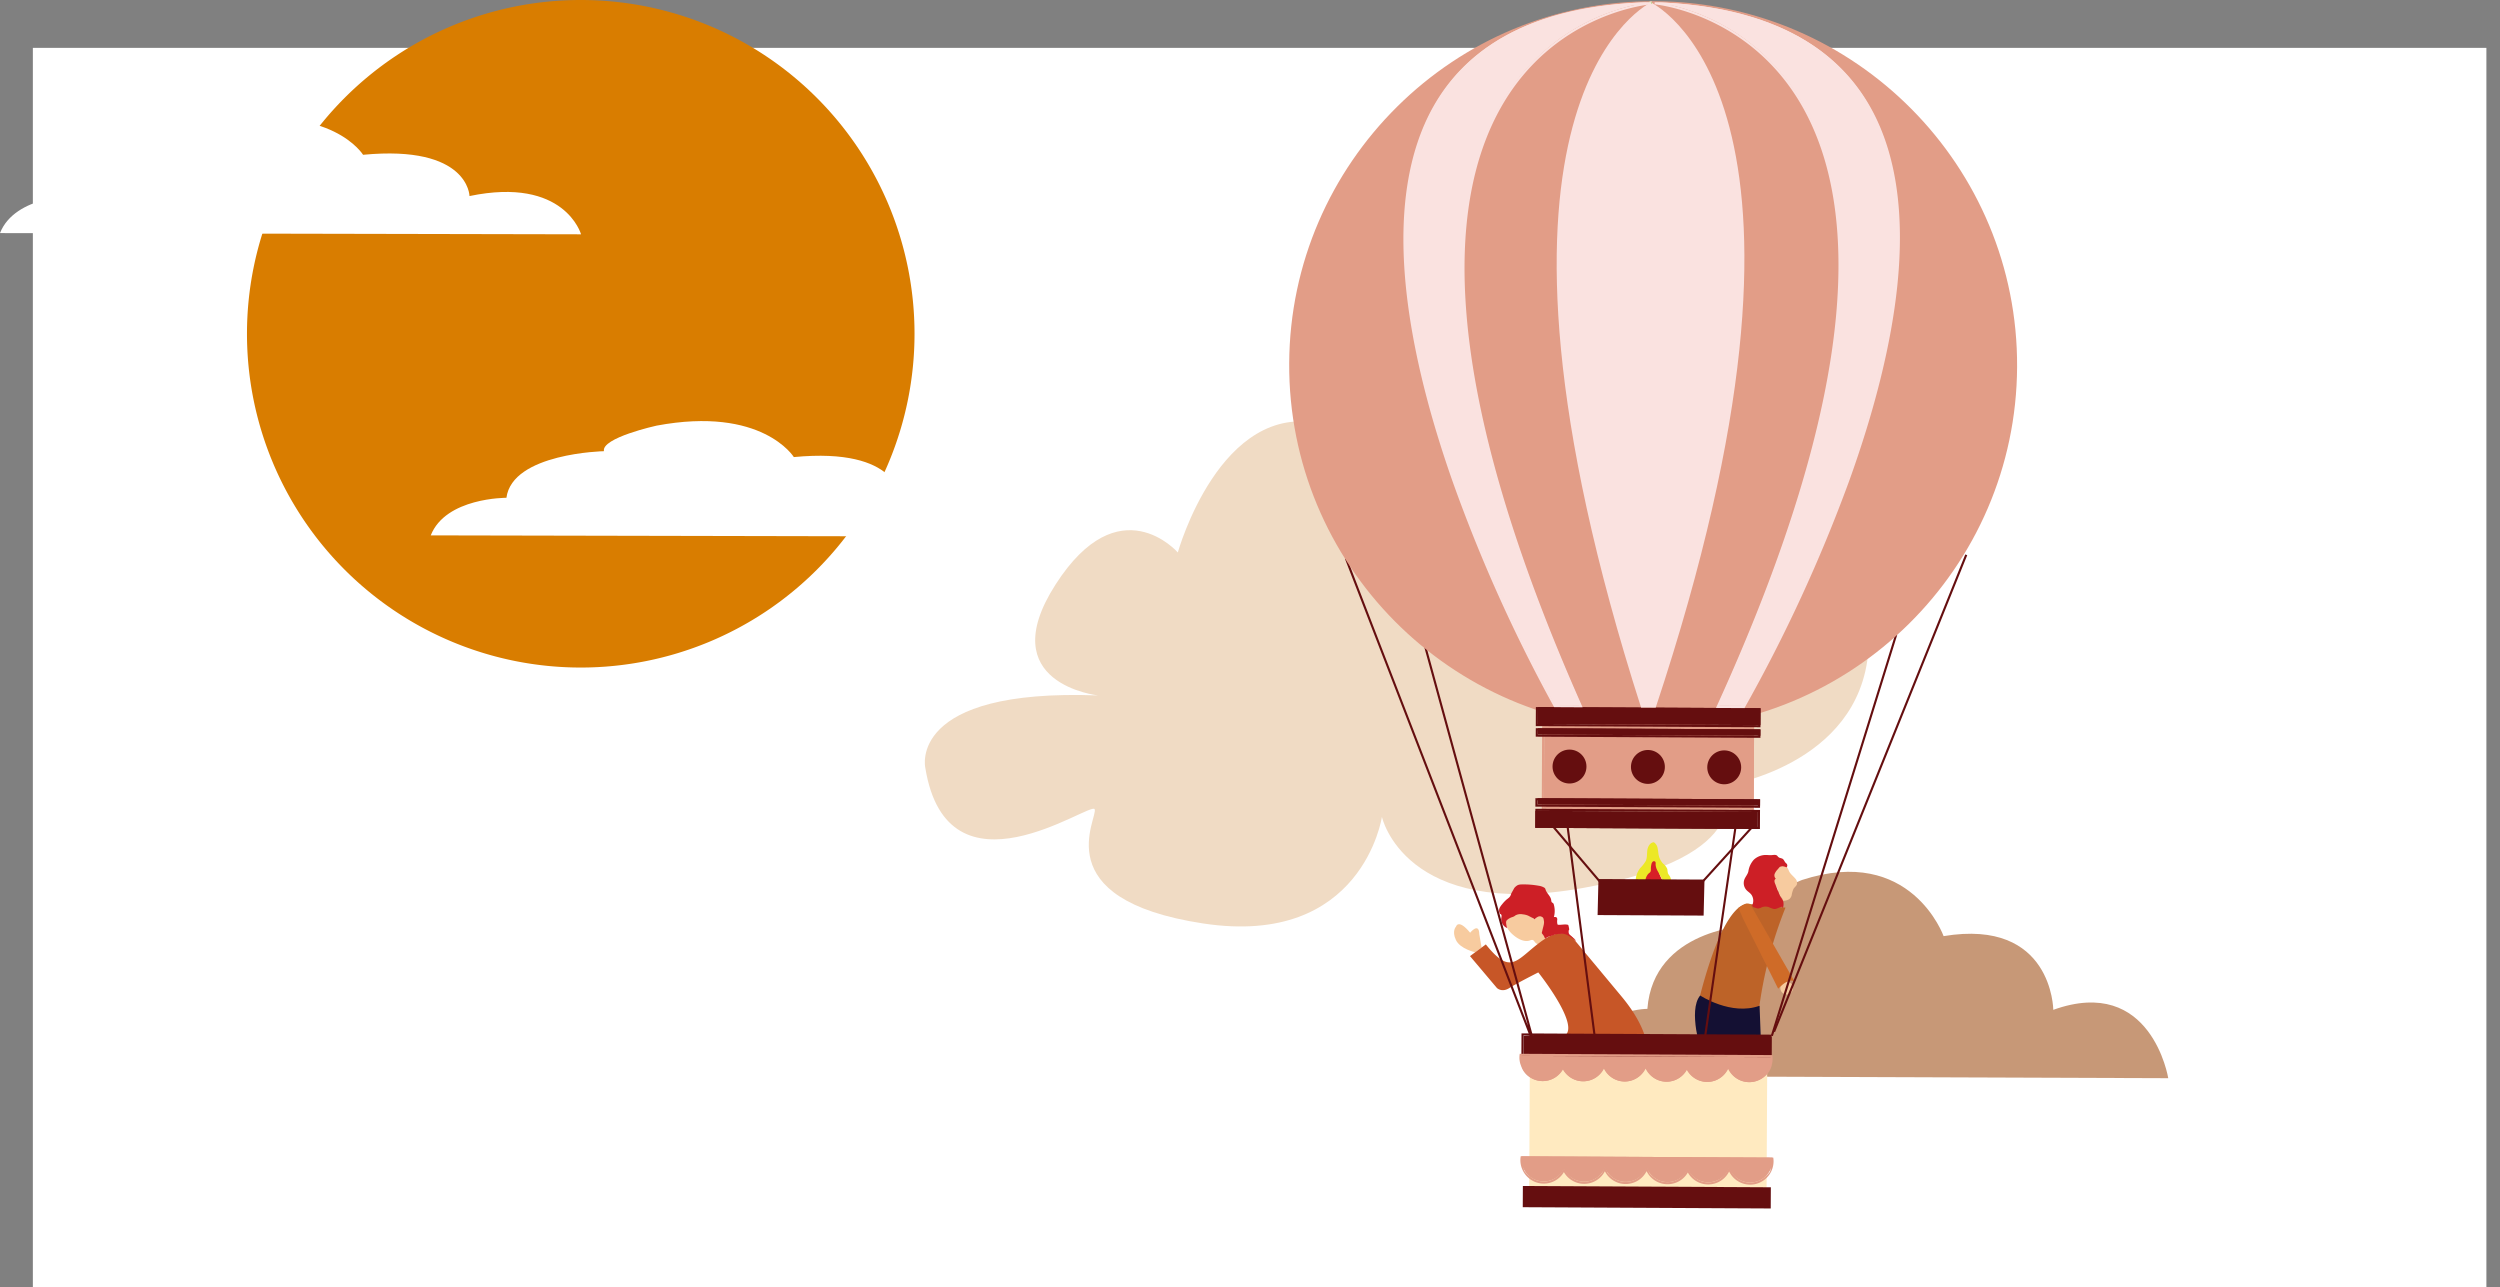 <svg xmlns="http://www.w3.org/2000/svg" xmlns:xlink="http://www.w3.org/1999/xlink" width="992.445" height="511" viewBox="0 0 992.445 511">
  <rect x="0" y="0" width="992.445" height="511" fill="#808080" stroke="none"/>
  <defs>
    <clipPath id="clip-path">
      <rect width="992.445" height="511" fill="none"/>
    </clipPath>
  </defs>
  <g id="重复网格_47" data-name="重复网格 47" clip-path="url(#clip-path)">
    <g transform="translate(-516.955 -366)">
      <rect id="矩形_59" data-name="矩形 59" width="974" height="492" transform="translate(530 385)" fill="#fff"/>
      <path id="路径_433" data-name="路径 433" d="M132.5,0A132.5,132.5,0,1,1,0,132.5,132.5,132.5,0,0,1,132.5,0Z" transform="translate(615 366)" fill="#d97d00"/>
      <g id="Layer_3" transform="translate(1550.9 293.421) rotate(90)">
        <line id="直线_1" data-name="直线 1" x2="0.875" y2="0.38" transform="translate(318.847 611.059)" fill="none" stroke="#650e0f" stroke-miterlimit="10" stroke-width="1"/>
        <path id="路径_6" data-name="路径 6" d="M446.46,409.68" transform="translate(-18.437 -19.263)" fill="none" stroke="#650e0f" stroke-miterlimit="10" stroke-width="1"/>
        <path id="路径_7" data-name="路径 7" d="M378.87,206.44" transform="translate(-15.109 -9.255)" fill="none" stroke="#121111" stroke-miterlimit="10" stroke-width="1"/>
        <path id="路径_8" data-name="路径 8" d="M243.88,204.77" transform="translate(-8.462 -9.173)" fill="none" stroke="#121111" stroke-miterlimit="10" stroke-width="1"/>
        <path id="路径_9" data-name="路径 9" d="M388.25,212.45" transform="translate(-15.571 -9.551)" fill="none" stroke="#121111" stroke-miterlimit="10" stroke-width="1"/>
        <path id="路径_10" data-name="路径 10" d="M233.15,210.84" transform="translate(-7.933 -9.471)" fill="none" stroke="#121111" stroke-miterlimit="10" stroke-width="1"/>
        <line id="直线_2" data-name="直线 2" transform="translate(431.503 383.21)" fill="none" stroke="#650e0f" stroke-miterlimit="10" stroke-width="1"/>
        <g id="组_165" data-name="组 165" transform="translate(73.048 41.5)">
          <g id="组_12" data-name="组 12" transform="translate(345.62 131.699)">
            <g id="组_11" data-name="组 11" transform="translate(0)">
              <path id="路径_11" data-name="路径 11" d="M516.631,394.766,517.5,157.02s-41.158,6.646-27.135,45.636c0,0-36.452.276-29.264,43.545,0,0-36.357,12.949-22.3,56.171,0,0,8.623,22.657,18.121,21.525,0,0,1.341,37.5,33.058,39.9C489.982,363.8,489.716,388.634,516.631,394.766Z" transform="translate(-435.569 -157.02)" fill="#c79877"/>
            </g>
          </g>
          <g id="组_14" data-name="组 14" transform="translate(166.791 250.584)">
            <g id="组_13" data-name="组 13">
              <path id="路径_12" data-name="路径 12" d="M158.63,558.656s-43.231-13.91-37.355-74.91c0,0,10.221-63.254,43.535-45.408,0,0-6.494-61.058,39.266-57.407S257.6,438.243,257.6,438.243s27.914-14.689,40.54,56.1-28.247,79.7-28.247,79.7,51.921,7.682,42.318,70.936-42.28,41.424-45.38,43.117,38.059,58.367-16.429,67.218c0,0-31.584,7.254-28.722-68.588,0,0-4.545,42.185-44.011,16.885s-12.74-48.546-12.74-48.546S104.4,638.225,113.878,597.78,158.63,558.656,158.63,558.656Z" transform="translate(-112.871 -380.774)" fill="#f0dbc4"/>
            </g>
          </g>
          <g id="组_27" data-name="组 27" transform="translate(338.907 279.012)">
            <g id="组_16" data-name="组 16" transform="translate(19.36 4.628)">
              <g id="组_15" data-name="组 15">
                <path id="路径_13" data-name="路径 13" d="M450.439,316.83l-1.4,14.014s-4.782,9.26,36.271,19.89c0,0,7.207-1.483,6.18-23.275A166.157,166.157,0,0,1,450.439,316.83Z" transform="translate(-448.87 -316.83)" fill="#bd6328"/>
              </g>
            </g>
            <g id="组_18" data-name="组 18" transform="translate(50.354 1.642)">
              <g id="组_17" data-name="组 17">
                <circle id="椭圆_2" data-name="椭圆 2" cx="2.52" cy="2.52" r="2.52" fill="#f7cb9f"/>
              </g>
            </g>
            <g id="组_20" data-name="组 20" transform="translate(19.35 0.986)">
              <g id="组_19" data-name="组 19">
                <path id="路径_14" data-name="路径 14" d="M479.826,313s-2.092,1.883,2.8,6.551l-27.924,13.976-4.155,1.806-1.692-2.976.171-1.7Z" transform="translate(-448.86 -313)" fill="#cf6b28"/>
              </g>
            </g>
            <g id="组_22" data-name="组 22" transform="translate(55.811 14.24)">
              <g id="组_21" data-name="组 21">
                <path id="路径_15" data-name="路径 15" d="M487.21,351.2s8.157-12.274,4.079-23.579l18.14-.685.333,23.74C509.753,350.68,493.228,356.157,487.21,351.2Z" transform="translate(-487.21 -326.94)" fill="#141033"/>
              </g>
            </g>
            <g id="组_24" data-name="组 24" transform="translate(3.992)">
              <g id="组_23" data-name="组 23">
                <path id="路径_16" data-name="路径 16" d="M439.061,321.971c.523-.057.894-.513,1.255-.894a5.816,5.816,0,0,1,2.405-1.512,7.086,7.086,0,0,0,2.481-.97,5.536,5.536,0,0,1,.751-.666.712.712,0,0,1,.913.076,4.323,4.323,0,0,0-.618-2.957,3.055,3.055,0,0,0-1.5-.9,9.42,9.42,0,0,1-2.6-.761c-.637-.409-1.084-1.122-1.806-1.35a2.583,2.583,0,0,0-2.329.751c-.989.837-1.787,1.959-2.976,2.453-1.141.475-1.978.894-2.263,2.206a2.11,2.11,0,0,0,.609,2.139,6.509,6.509,0,0,0,2.947,1.5,4.6,4.6,0,0,1,1.417.38C438.167,321.677,438.547,322.019,439.061,321.971Z" transform="translate(-432.707 -311.963)" fill="#f7cb9f"/>
              </g>
            </g>
            <g id="组_26" data-name="组 26" transform="translate(0 3.917)">
              <g id="组_25" data-name="组 25">
                <path id="路径_17" data-name="路径 17" d="M432,316.356a1.093,1.093,0,0,1,1.245-.143c.3.171.143.333.038.608a5.156,5.156,0,0,0-.219.837,1.866,1.866,0,0,0-.029.513,1.619,1.619,0,0,0,.086.371,2.184,2.184,0,0,0,.143.485,1.376,1.376,0,0,0,.323.295c.238.209.475.418.723.628a5.211,5.211,0,0,0,1.74,1.141,1.782,1.782,0,0,0,1.92-.456,1.006,1.006,0,0,0,.922.542,3.243,3.243,0,0,0,1.179-.314c1.207-.485,2.424-.96,3.632-1.445a9.935,9.935,0,0,0,1.635-.78,9.065,9.065,0,0,1,1.417-.884,4.607,4.607,0,0,1,2.386-.057c.209.029.485.228.333.38-.124.01-.247.01-.371.019.076,1.131.989,2.13.884,3.252a8.89,8.89,0,0,1-.723,2.025,4.17,4.17,0,0,0,.076,2.919,3.483,3.483,0,0,1,.447,1.407,2.319,2.319,0,0,1-.143.628l-.447,1.4c-.266.114-.4.171-.675.295a4.177,4.177,0,0,0-4.06.209c-.827.523-1.312,1.445-2.035,2.1a4.138,4.138,0,0,1-4.164.789c-1.122-.428-2.044-1.341-3.223-1.588a8.729,8.729,0,0,1-4.659-2.2,6.994,6.994,0,0,1-1.844-4.659c-.01-.8.133-1.607.057-2.405-.076-.818-.276-1.844.4-2.31a1.944,1.944,0,0,0,.694-.894,5.68,5.68,0,0,1,.333-1.055c.361-.637,1.217-.808,1.7-1.35C431.828,316.556,431.9,316.441,432,316.356Z" transform="translate(-428.508 -316.083)" fill="#cd1f26"/>
              </g>
            </g>
          </g>
          <g id="组_41" data-name="组 41" transform="translate(350.611 338.142)">
            <g id="组_30" data-name="组 30" transform="translate(15.814 66.138)">
              <g id="组_29" data-name="组 29">
                <g id="组_28" data-name="组 28">
                  <path id="路径_18" data-name="路径 18" d="M468.583,446.249h0s-1.265,5.952-4.858,7.663-5.315-.029-5.315-.029-3.328-.865,2.415-5.609c0,0-4.345-3.537.6-3.641l5.286-.913h0Z" transform="translate(-457.451 -443.72)" fill="#f7cb9f"/>
                </g>
              </g>
            </g>
            <g id="组_40" data-name="组 40" transform="translate(0)">
              <g id="组_33" data-name="组 33" transform="translate(11.094 40.294)">
                <g id="组_32" data-name="组 32">
                  <g id="组_31" data-name="组 31">
                    <path id="路径_19" data-name="路径 19" d="M456.188,432.855c-1.8-1.683-3.632-3.784-3.7-6.408a2.957,2.957,0,0,1,.1-.913,4.142,4.142,0,0,1,.542-1.036l2.139-3.2a.074.074,0,0,0-.019-.1,2.963,2.963,0,0,1-1.084-1.255,1.749,1.749,0,0,1,.171-1.73,1.777,1.777,0,0,1,1-.532c1.816-.437,3.689.162,5.467.751a10.7,10.7,0,0,1,2.187-1.569c.77-.475,2.348-.494,2.757.371a2.245,2.245,0,0,1-.086,1.588,4.707,4.707,0,0,1-1.179,2.263c-.39.333-.941.571-1.036,1.1a2,2,0,0,0,.209,1.017c.723,2.12-.447,4.44-1.787,6.142-1.512,1.921-3.565,3.66-5.838,3.442C456.008,432.494,456.217,433.15,456.188,432.855Z" transform="translate(-452.488 -416.537)" fill="#f7cb9f"/>
                  </g>
                </g>
              </g>
              <g id="组_36" data-name="组 36" transform="translate(19.375)">
                <g id="组_35" data-name="组 35">
                  <g id="组_34" data-name="组 34">
                    <path id="路径_20" data-name="路径 20" d="M470.3,444.9h0l12.655-10.686s1.921-1.959.029-4.906-6.218-11.514-6.218-11.514,18.673-14.9,24.244-11.352a172.63,172.63,0,0,1,14.176,10.791l2.453,2.2h0l3.337-41.348h0s-11.894-12.293-34.655,6.655l-22.771,18.949s-6,3.67,1.169,13.292,13.415,11.637.932,21.63h0l3.118,4.221Z" transform="translate(-461.197 -374.156)" fill="#c75627"/>
                  </g>
                </g>
              </g>
              <g id="组_39" data-name="组 39" transform="translate(0 28.679)">
                <g id="组_38" data-name="组 38">
                  <g id="组_37" data-name="组 37">
                    <path id="路径_21" data-name="路径 21" d="M454.729,420.673a1.649,1.649,0,0,1-.675-.675,2.282,2.282,0,0,1-.551-1.483,1.672,1.672,0,0,1,.162-.523,1.327,1.327,0,0,1,.409-.6,1.552,1.552,0,0,1,.428-.171,6.213,6.213,0,0,1,1.255-.228,5.913,5.913,0,0,1,1.626.247c.789.19,1.569.39,2.358.58a.832.832,0,0,0,.456.029,1.032,1.032,0,0,0,.371-.238,5.066,5.066,0,0,1,1.426-.865c.181-.076.409-.209.352-.4-.751-.589-.875-1.664-1.2-2.558-.133-.361-.285-.713-.4-1.084a8.6,8.6,0,0,1-.266-2.158,5.893,5.893,0,0,1,.162-2.082,5.529,5.529,0,0,1,.333-.77,15.23,15.23,0,0,1,2.377-3.375,2.6,2.6,0,0,0-1.131.875c-.4.447-.8.9-1.2,1.35a2.2,2.2,0,0,1-.637.551,2.049,2.049,0,0,1-.9.133.975.975,0,0,1-.494-.086,1.062,1.062,0,0,0-.228-.124.517.517,0,0,0-.209,0,13.077,13.077,0,0,0-1.35.276.536.536,0,0,0-.238.1.507.507,0,0,0-.143.3c-.247,1.188.124,2.424.029,3.641a.573.573,0,0,1-.057.219.448.448,0,0,1-.3.152,5.259,5.259,0,0,1-1.445.076,1.4,1.4,0,0,0-.97.114c-.352.247-.342.761-.3,1.188a9.146,9.146,0,0,0-4.906.019,1.175,1.175,0,0,0-.627.323c-.1.124-.152.285-.257.409-.228.266-.637.266-.979.323-1.559.228-2.615,1.787-4.126,2.234a2.313,2.313,0,0,0-.361.124,1.219,1.219,0,0,0-.456.475,5.948,5.948,0,0,0-.713,2.168,32.884,32.884,0,0,0-.513,6.693,3.98,3.98,0,0,0,.266,1.569,4.571,4.571,0,0,0,1.15,1.379c.646.352,1.607.894,2.253,1.245a3.034,3.034,0,0,1,1.4.694,8.651,8.651,0,0,1,.837,1.017,13.242,13.242,0,0,0,1.978,1.882,7.266,7.266,0,0,0,1.312.922,2.413,2.413,0,0,0,1.559.257,5.608,5.608,0,0,0,.941-.352c0-.323.333-.561.647-.608a3.3,3.3,0,0,1,.96.1,3.78,3.78,0,0,0,3.908-2.111c.029-.076-.01-.143-.01-.219a6.64,6.64,0,0,1-2.016.428,1.265,1.265,0,0,1-.865-.238,5.136,5.136,0,0,1-1.388-2.329,4.734,4.734,0,0,0-.257-.6c-.114-.2-.266-.371-.4-.561a4.222,4.222,0,0,1-.409-2.843,7.374,7.374,0,0,1,.447-1.978,8.272,8.272,0,0,1,.38-.77l.485-.913A3.938,3.938,0,0,1,454.729,420.673Z" transform="translate(-440.819 -404.32)" fill="#cd1f26"/>
                  </g>
                </g>
              </g>
            </g>
          </g>
          <g id="组_48" data-name="组 48" transform="translate(333.898 326.631)">
            <g id="组_44" data-name="组 44" transform="translate(2.367)">
              <g id="组_43" data-name="组 43">
                <g id="组_42" data-name="组 42">
                  <path id="路径_22" data-name="路径 22" d="M432.794,373.354a9.384,9.384,0,0,1,3.252.865c1.1.59,2.044,1.6,3.1,2.31a6.47,6.47,0,0,0,4.64,1.074.619.619,0,0,0,.39-.162,1.269,1.269,0,0,0,.238-.732,76.657,76.657,0,0,0,.751-10.848,6.961,6.961,0,0,0-.428-2.615c-.342-.78-1.027-1.36-1.692-1.16-.846.257-1.217,1.54-1.664,2.539-1.436,3.195-4.488,4.231-7.235,4.982l-8.414,2.31c.466-.124,2.1.732,2.738.846C429.913,372.993,431.358,373.155,432.794,373.354Z" transform="translate(-425.73 -362.048)" fill="#d71f27"/>
                </g>
              </g>
            </g>
            <g id="组_47" data-name="组 47" transform="translate(0 2.435)">
              <g id="组_46" data-name="组 46">
                <g id="组_45" data-name="组 45">
                  <path id="路径_23" data-name="路径 23" d="M440.991,376.352a10.92,10.92,0,0,0,.609-9.536,3.331,3.331,0,0,0-2.215-2.12,3.75,3.75,0,0,0-2.89.551,5.577,5.577,0,0,1-.894.589,12.439,12.439,0,0,1-1.7.257,5.611,5.611,0,0,0-2.215,1.7,6.875,6.875,0,0,1-3.138,1.683c-.96.228-1.949.247-2.909.466a3.49,3.49,0,0,0-2.4,1.483c.029,1.464,1.645,2.4,3.1,2.605s3,.019,4.335.628a13.867,13.867,0,0,1,2.757,2.158,8.579,8.579,0,0,0,5.895,1.844c.485-.523,1.721-1.711,1.531-2.453-.209-.818-1.74-1.217-2.415-1.379a5.027,5.027,0,0,1-2.681-1.169c-.276-.3-.485-.7-.856-.894a2.274,2.274,0,0,0-1.046-.133,7.805,7.805,0,0,1-1.873-.209,1.906,1.906,0,0,1-1.046-.532.747.747,0,0,1,.067-1.055,1.4,1.4,0,0,1,.865-.086,5.782,5.782,0,0,0,2.976-.941c.713-.38,1.436-.77,2.149-1.15,1.512-.808,3.156-1.645,4.849-1.379a1.442,1.442,0,0,1,.561.181,1.729,1.729,0,0,1,.551.618,6.02,6.02,0,0,1-1.949,8.167" transform="translate(-423.24 -364.609)" fill="#ece826"/>
                </g>
              </g>
            </g>
          </g>
          <g id="组_123" data-name="组 123">
            <g id="组_51" data-name="组 51" transform="translate(327.965 303.149)">
              <g id="组_50" data-name="组 50" transform="translate(0)">
                <g id="组_49" data-name="组 49">
                  <path id="路径_24" data-name="路径 24" d="M501.684,349.567l-.219,44.258L417.1,404.72l-.1-.837,83.619-10.8.219-42.784-83.505-12.122.114-.827Z" transform="translate(-417 -337.35)" fill="#650e0f"/>
                </g>
              </g>
            </g>
            <g id="组_54" data-name="组 54" transform="translate(327.552 355.972)">
              <g id="组_53" data-name="组 53" transform="translate(0 0)">
                <g id="组_52" data-name="组 52" transform="translate(0)">
                  <rect id="矩形_60" data-name="矩形 60" width="30.072" height="0.837" transform="translate(0 19.457) rotate(-40.315)" fill="#650e0f"/>
                </g>
              </g>
            </g>
            <g id="组_57" data-name="组 57" transform="translate(327.112 296.15)">
              <g id="组_56" data-name="组 56" transform="translate(0 0)">
                <g id="组_55" data-name="组 55" transform="translate(0)">
                  <rect id="矩形_61" data-name="矩形 61" width="0.837" height="29.93" transform="matrix(0.672, -0.741, 0.741, 0.672, 0, 0.62)" fill="#650e0f"/>
                </g>
              </g>
            </g>
            <g id="组_60" data-name="组 60" transform="translate(348.483 315.803)">
              <g id="组_59" data-name="组 59">
                <g id="组_58" data-name="组 58">
                  <path id="路径_25" data-name="路径 25" d="M453.1,351l-.209,42.09-14.309-.342.219-42.09Z" transform="translate(-438.58 -350.66)" fill="#650e0f"/>
                </g>
              </g>
            </g>
            <g id="组_63" data-name="组 63" transform="translate(251.367 239.299)">
              <g id="组_62" data-name="组 62" transform="translate(0 0)">
                <g id="组_61" data-name="组 61">
                  <rect id="矩形_62" data-name="矩形 62" width="0.846" height="166.744" transform="matrix(0.296, -0.955, 0.955, 0.296, 0, 0.808)" fill="#650e0f"/>
                </g>
              </g>
            </g>
            <g id="组_66" data-name="组 66" transform="translate(221.043 382.889)">
              <g id="组_65" data-name="组 65" transform="translate(0)">
                <g id="组_64" data-name="组 64">
                  <path id="路径_26" data-name="路径 26" d="M498.238,422.019,304.844,496.872l-.3-.789,185.711-71.877L329.612,468.2l-.228-.818,168.6-46.159Z" transform="translate(-304.54 -421.22)" fill="#650e0f"/>
                </g>
              </g>
            </g>
            <g id="组_122" data-name="组 122">
              <g id="组_71" data-name="组 71" transform="translate(0 191.699)">
                <g id="组_68" data-name="组 68" transform="translate(0.418 0.418)">
                  <g id="组_67" data-name="组 67">
                    <path id="路径_27" data-name="路径 27" d="M72.49,363.9A144.065,144.065,0,1,0,217.281,220.57,144.071,144.071,0,0,0,72.49,363.9Zm279.161,4.231q.029-5.049.048-10.1Q351.684,363.079,351.651,368.127Z" transform="translate(-72.488 -220.568)" fill="#e29d87"/>
                  </g>
                </g>
                <g id="组_70" data-name="组 70">
                  <g id="组_69" data-name="组 69">
                    <path id="路径_28" data-name="路径 28" d="M361.014,365.348C360.6,445.012,295.459,509.5,215.795,509.093S71.641,443.538,72.05,363.875,137.6,219.721,217.269,220.13,361.413,285.684,361.014,365.348ZM72.887,363.884c-.4,79.207,63.71,143.973,142.908,144.372s143.973-63.71,144.372-142.908-63.71-143.973-142.908-144.372S73.286,284.677,72.887,363.884Zm279.637-5.733-.047,10.1h-.837l.048-10.1Z" transform="translate(-72.048 -220.128)" fill="#e29d87"/>
                  </g>
                </g>
              </g>
              <g id="组_97" data-name="组 97" transform="translate(280.209 293.546)">
                <g id="组_76" data-name="组 76" transform="translate(7.15 2.558)">
                  <g id="组_73" data-name="组 73" transform="translate(0.019)">
                    <g id="组_72" data-name="组 72">
                      <path id="路径_29" data-name="路径 29" d="M374.738,413.245l32.8.162.428-83.3-33.657-.171Z" transform="translate(-374.31 -329.94)" fill="#e29d87"/>
                    </g>
                  </g>
                  <g id="组_75" data-name="组 75">
                    <g id="组_74" data-name="组 74">
                      <path id="路径_30" data-name="路径 30" d="M408.8,330.111l-.428,84.142-33.657-.171-.428-84.142Zm-1.264,83.3.418-82.459-32.811-.171.428,82.459Z" transform="translate(-374.29 -329.94)" fill="#e29d87"/>
                    </g>
                  </g>
                </g>
                <g id="组_81" data-name="组 81" transform="translate(8.405 0.038)">
                  <g id="组_78" data-name="组 78" transform="translate(0.011 0.006)">
                    <g id="组_77" data-name="组 77" transform="translate(0 0)">
                      <rect id="矩形_63" data-name="矩形 63" width="88.344" height="2.52" transform="translate(0 88.344) rotate(-89.708)" fill="#650e0f"/>
                    </g>
                  </g>
                  <g id="组_80" data-name="组 80">
                    <g id="组_79" data-name="组 79">
                      <path id="路径_31" data-name="路径 31" d="M379.432,327.309l-.456,89.19-3.366-.019.456-89.19Zm-1.284,88.344.447-87.508-1.683-.01-.447,87.508Z" transform="translate(-375.61 -327.29)" fill="#650e0f"/>
                    </g>
                  </g>
                </g>
                <g id="组_86" data-name="组 86" transform="translate(36.176 0.18)">
                  <g id="组_83" data-name="组 83" transform="translate(0.007 0)">
                    <g id="组_82" data-name="组 82" transform="translate(0)">
                      <rect id="矩形_64" data-name="矩形 64" width="88.344" height="2.52" transform="translate(0 88.344) rotate(-89.708)" fill="#650e0f"/>
                    </g>
                  </g>
                  <g id="组_85" data-name="组 85" transform="translate(0 0.001)">
                    <g id="组_84" data-name="组 84">
                      <path id="路径_32" data-name="路径 32" d="M408.642,327.459l-.456,89.19-3.366-.019.456-89.19ZM407.349,415.8,407.8,328.3l-1.683-.009-.447,87.508Z" transform="translate(-404.82 -327.44)" fill="#650e0f"/>
                    </g>
                  </g>
                </g>
                <g id="组_91" data-name="组 91" transform="translate(40.388 0.209)">
                  <g id="组_88" data-name="组 88" transform="translate(0.834 0.84)">
                    <g id="组_87" data-name="组 87" transform="translate(0 0)">
                      <rect id="矩形_65" data-name="矩形 65" width="88.344" height="6.731" transform="translate(7.182 0.034) rotate(90.292)" fill="#650e0f"/>
                    </g>
                  </g>
                  <g id="组_90" data-name="组 90">
                    <g id="组_89" data-name="组 89">
                      <path id="路径_33" data-name="路径 33" d="M417.274,327.508l-.456,89.191-7.568-.038.456-89.191Zm-1.293,88.335.447-87.508-5.885-.029-.447,87.508Z" transform="translate(-409.25 -327.47)" fill="#650e0f"/>
                    </g>
                  </g>
                </g>
                <g id="组_96" data-name="组 96" transform="translate(0)">
                  <g id="组_93" data-name="组 93" transform="translate(0.008 0.004)">
                    <g id="组_92" data-name="组 92" transform="translate(0 0)">
                      <rect id="矩形_66" data-name="矩形 66" width="88.344" height="6.731" transform="translate(0 88.344) rotate(-89.708)" fill="#650e0f"/>
                    </g>
                  </g>
                  <g id="组_95" data-name="组 95">
                    <g id="组_94" data-name="组 94">
                      <path id="路径_34" data-name="路径 34" d="M374.794,327.288l-.456,89.19-7.568-.038.456-89.19ZM373.5,415.632l.447-87.508-5.885-.029-.447,87.508Z" transform="translate(-366.77 -327.25)" fill="#650e0f"/>
                    </g>
                  </g>
                </g>
              </g>
              <g id="组_119" data-name="组 119" transform="translate(409.759 287.761)">
                <g id="组_100" data-name="组 100" transform="translate(10.115 3.122)">
                  <g id="组_99" data-name="组 99" transform="translate(0 0)">
                    <g id="组_98" data-name="组 98" transform="translate(0)">
                      <rect id="矩形_67" data-name="矩形 67" width="94.239" height="51.322" transform="translate(0 94.239) rotate(-89.708)" fill="#ffeac0"/>
                    </g>
                  </g>
                </g>
                <g id="组_105" data-name="组 105" transform="translate(0 1.393)">
                  <g id="组_102" data-name="组 102" transform="translate(0.851 0.008)">
                    <g id="组_101" data-name="组 101" transform="translate(0 0)">
                      <rect id="矩形_68" data-name="矩形 68" width="98.441" height="8.414" transform="translate(0 98.441) rotate(-89.708)" fill="#650e0f"/>
                    </g>
                  </g>
                  <g id="组_104" data-name="组 104">
                    <g id="组_103" data-name="组 103">
                      <path id="路径_35" data-name="路径 35" d="M512.785,322.678l-.5,99.288-9.251-.048.5-99.288Zm-1.341,98.441.5-97.995-8.214,97.956Z" transform="translate(-503.03 -322.63)" fill="#650e0f"/>
                    </g>
                  </g>
                </g>
                <g id="组_108" data-name="组 108" transform="translate(60.591 1.699)">
                  <g id="组_107" data-name="组 107" transform="translate(0 0)">
                    <g id="组_106" data-name="组 106" transform="translate(0)">
                      <rect id="矩形_69" data-name="矩形 69" width="98.441" height="8.414" transform="translate(0 98.441) rotate(-89.708)" fill="#650e0f"/>
                    </g>
                  </g>
                </g>
                <g id="组_113" data-name="组 113" transform="translate(8.097 1)">
                  <g id="组_110" data-name="组 110" transform="translate(0.827 0.433)">
                    <g id="组_109" data-name="组 109">
                      <path id="路径_36" data-name="路径 36" d="M515.042,321.686l-.086,16.648-.01.941-.076,15.193-.01,1.455-.076,15.155-.009.989-.076,15.516-.01,1.093-.076,14.946-.01,1.559-.086,16.039a8.334,8.334,0,0,0,1.093.076,8.865,8.865,0,0,0,3.87-16.866,8.863,8.863,0,0,0-.456-16.277,8.861,8.861,0,0,0-.057-16.553,8.862,8.862,0,0,0,.646-16.372,8.859,8.859,0,0,0-.542-16.4,8.864,8.864,0,0,0-2.947-17.209A10.207,10.207,0,0,0,515.042,321.686Z" transform="translate(-514.52 -321.62)" fill="#e29d87"/>
                    </g>
                  </g>
                  <g id="组_112" data-name="组 112">
                    <g id="组_111" data-name="组 111">
                      <path id="路径_37" data-name="路径 37" d="M522.967,324.659a9.393,9.393,0,0,1-3.28,14.157,9.27,9.27,0,0,1,.4,16.391,9.271,9.271,0,0,1-.523,16.363,9.342,9.342,0,0,1,5.1,8.329,9.234,9.234,0,0,1-5.068,8.224,9.229,9.229,0,0,1,4.982,8.281,9.348,9.348,0,0,1-4.649,8,9.333,9.333,0,0,1,2.748,13.577,8.165,8.165,0,0,1-4.069,2.966,8.564,8.564,0,0,1-4.583.656l-.371-.048.513-100.267.371-.048a9.111,9.111,0,0,1,3.033.133A8.332,8.332,0,0,1,522.967,324.659ZM517.4,338.8l3.432-1.236a1.2,1.2,0,0,0,.485-.333c6.085-7.045,1.169-15.184-5.648-15.222-.209,0-.428.01-.666.029l-.5,98.765c1.807.171,2.624-.285,5.315-1.16a1.223,1.223,0,0,0,.418-.238c5.648-4.972,3.708-12.208-1.388-14.642l-.8-.38.808-.38c5.125-2.386,7.131-9.612,1.512-14.651a1.084,1.084,0,0,0-.361-.219l-2.577-1.027,2.7-1.046a1.219,1.219,0,0,0,.38-.238c5.771-5.324,3.328-12.8-2.139-14.87l-1.055-.4,2.881-1.055a1.306,1.306,0,0,0,.4-.238c5.543-5.125,3.546-12.312-1.6-14.68l-.837-.39.846-.38a8.437,8.437,0,0,0-.513-15.621Z" transform="translate(-513.65 -321.165)" fill="#e29d87"/>
                    </g>
                  </g>
                </g>
                <g id="组_118" data-name="组 118" transform="translate(48.783 0.621)">
                  <g id="组_115" data-name="组 115" transform="translate(0 0.42)">
                    <g id="组_114" data-name="组 114">
                      <path id="路径_38" data-name="路径 38" d="M554.862,322.327l-.086,16.648-.01.941-.076,15.193-.01,1.455-.076,15.155-.01.989-.076,15.516-.01,1.093-.076,14.946-.01,1.559-.086,16.039a8.34,8.34,0,0,0,1.093.076,8.865,8.865,0,0,0,3.87-16.866,8.863,8.863,0,0,0-.456-16.277,8.861,8.861,0,0,0-.057-16.553,8.862,8.862,0,0,0,.646-16.372,8.859,8.859,0,0,0-.542-16.4,8.864,8.864,0,0,0-2.947-17.209A10.358,10.358,0,0,0,554.862,322.327Z" transform="translate(-554.339 -322.26)" fill="#e29d87"/>
                    </g>
                  </g>
                  <g id="组_117" data-name="组 117" transform="translate(0.01)">
                    <g id="组_116" data-name="组 116">
                      <path id="路径_39" data-name="路径 39" d="M565.617,331.157a9.33,9.33,0,0,1-5.229,8.3,9.27,9.27,0,0,1,.4,16.391,9.279,9.279,0,0,1-.523,16.372,9.342,9.342,0,0,1,5.1,8.329,9.235,9.235,0,0,1-5.068,8.224,9.28,9.28,0,0,1,.333,16.277,9.281,9.281,0,0,1,3.793,11.7,9.382,9.382,0,0,1-8.2,5.572,8.407,8.407,0,0,1-1.5-.076l-.371-.048.513-100.267.371-.048a8.273,8.273,0,0,1,1.141-.067A9.3,9.3,0,0,1,565.617,331.157Zm-7.511,8.291,1.084-.39c5.809-2.092,8.328-10.192,1.455-15.7a1.166,1.166,0,0,0-.57-.238,19.853,19.853,0,0,0-4.364-.428l-.5,98.765c1.341.124,2.016-.086,4.478-.561a1.217,1.217,0,0,0,.495-.219c6.56-4.972,4.687-12.721-.628-15.26l-.808-.38.808-.38c5.125-2.386,7.131-9.612,1.512-14.642a1.083,1.083,0,0,0-.361-.219l-2.586-1.027,2.71-1.046a1.219,1.219,0,0,0,.38-.238c5.771-5.324,3.328-12.8-2.139-14.87l-1.055-.4,2.881-1.065a1.306,1.306,0,0,0,.4-.238c5.533-5.125,3.537-12.3-1.607-14.68l-.837-.39.846-.38a8.437,8.437,0,0,0-.513-15.621Z" transform="translate(-554.35 -321.818)" fill="#e29d87"/>
                    </g>
                  </g>
                </g>
              </g>
              <g id="组_121" data-name="组 121" transform="translate(427.31)">
                <g id="组_120" data-name="组 120">
                  <path id="路径_40" data-name="路径 40" d="M521.49,18.5" transform="translate(-521.49 -18.5)" fill="#df928e" stroke="#df928e" stroke-miterlimit="10" stroke-width="1"/>
                </g>
              </g>
            </g>
          </g>
          <g id="组_133" data-name="组 133" transform="translate(297.104 301.238)">
            <g id="组_126" data-name="组 126" transform="translate(0 61.419)">
              <g id="组_125" data-name="组 125">
                <g id="组_124" data-name="组 124">
                  <circle id="椭圆_3" data-name="椭圆 3" cx="6.731" cy="6.731" r="6.731" fill="#650e0f"/>
                </g>
              </g>
            </g>
            <g id="组_129" data-name="组 129" transform="translate(0.152 30.291)">
              <g id="组_128" data-name="组 128">
                <g id="组_127" data-name="组 127">
                  <circle id="椭圆_4" data-name="椭圆 4" cx="6.731" cy="6.731" r="6.731" fill="#650e0f"/>
                </g>
              </g>
            </g>
            <g id="组_132" data-name="组 132" transform="translate(0.314)">
              <g id="组_131" data-name="组 131">
                <g id="组_130" data-name="组 130">
                  <circle id="椭圆_5" data-name="椭圆 5" cx="6.731" cy="6.731" r="6.731" fill="#650e0f"/>
                </g>
              </g>
            </g>
          </g>
          <g id="组_137" data-name="组 137" transform="translate(0.106 299.954)">
            <g id="组_136" data-name="组 136">
              <g id="组_135" data-name="组 135">
                <g id="组_134" data-name="组 134">
                  <path id="路径_41" data-name="路径 41" d="M352.5,369.206c-233.468-77.449-277.336-3.927-280.188,2.386H72.16c0-.913.029-.865.076-.761-.048.1-.076.152-.076-.076h.162c2.8,5.648,45.931,79.312,280.159,4.25Z" transform="translate(-72.16 -333.99)" fill="#fae2e0"/>
                </g>
              </g>
            </g>
          </g>
          <g id="组_148" data-name="组 148" transform="translate(0.24 336.682)">
            <g id="组_142" data-name="组 142">
              <g id="组_139" data-name="组 139">
                <g id="组_138" data-name="组 138">
                  <path id="路径_42" data-name="路径 42" d="M72.3,373.371s.01.143.038.428c-.01-.4-.029-.78-.038-1.179Z" transform="translate(-72.3 -372.62)" fill="#b6d98d"/>
                </g>
              </g>
              <g id="组_141" data-name="组 141" transform="translate(0.01 0.019)">
                <g id="组_140" data-name="组 140">
                  <path id="路径_43" data-name="路径 43" d="M73.185,373.819l-.837.048c-.029-.285-.038-.437-.038-.437v-.78l.846-.01c0,.219.01.428.019.647Z" transform="translate(-72.31 -372.64)" fill="#b6d98d"/>
                </g>
              </g>
            </g>
            <g id="组_147" data-name="组 147" transform="translate(0.152 0.285)">
              <g id="组_144" data-name="组 144" transform="translate(0 0.028)">
                <g id="组_143" data-name="组 143">
                  <path id="路径_44" data-name="路径 44" d="M72.46,372.95C77.043,568.121,351.469,411.2,351.469,411.2l.057-10.4C91.047,516.476,73.316,381.545,72.46,372.95Z" transform="translate(-72.46 -372.95)" fill="#fae2e0"/>
                </g>
              </g>
              <g id="组_146" data-name="组 146" transform="translate(0.01)">
                <g id="组_145" data-name="组 145">
                  <path id="路径_45" data-name="路径 45" d="M352.373,400.15l-.057,11.295-.209.124a611.683,611.683,0,0,1-89.885,40.36C233.3,462.054,206.983,468.281,184,470.43c-28.77,2.691-52.377-1.036-70.166-11.076-26.46-14.936-40.379-44-41.367-86.386l.837-.047c.39,3.889,4.811,38.62,39.979,59.08,21.078,12.255,49.069,17.047,83.182,14.223,42.527-3.518,94.781-18.92,155.306-45.807Zm-.9,10.81.048-9.508c-60.354,26.754-112.5,42.1-154.983,45.608-34.294,2.833-62.446-1.987-83.676-14.337A82.306,82.306,0,0,1,73.563,379.48c2.206,38.534,15.878,65.146,40.683,79.151,17.637,9.954,41.073,13.643,69.671,10.972,22.913-2.139,49.164-8.348,78.019-18.454A613.484,613.484,0,0,0,351.47,410.96Z" transform="translate(-72.47 -372.92)" fill="#fae2e0"/>
                </g>
              </g>
            </g>
          </g>
          <g id="组_151" data-name="组 151" transform="translate(279.943 311.259)">
            <g id="组_150" data-name="组 150">
              <g id="组_149" data-name="组 149">
                <path id="路径_46" data-name="路径 46" d="M366.49,345.88" transform="translate(-366.49 -345.88)" fill="none" stroke="#e63825" stroke-miterlimit="10" stroke-width="1"/>
              </g>
            </g>
          </g>
          <g id="组_154" data-name="组 154" transform="translate(31.805 262.475)">
            <g id="组_153" data-name="组 153">
              <g id="组_152" data-name="组 152">
                <path id="路径_47" data-name="路径 47" d="M105.5,294.57" transform="translate(-105.5 -294.57)" fill="none" stroke="#e63825" stroke-miterlimit="10" stroke-width="1"/>
              </g>
            </g>
          </g>
          <g id="组_157" data-name="组 157" transform="translate(31.805 262.475)">
            <g id="组_156" data-name="组 156">
              <g id="组_155" data-name="组 155">
                <path id="路径_48" data-name="路径 48" d="M105.5,294.57" transform="translate(-105.5 -294.57)" fill="none" stroke="#e63825" stroke-miterlimit="10" stroke-width="1"/>
              </g>
            </g>
          </g>
          <g id="组_162" data-name="组 162" transform="translate(0.401 238.215)">
            <g id="组_159" data-name="组 159" transform="translate(0 0.419)">
              <g id="组_158" data-name="组 158">
                <path id="路径_49" data-name="路径 49" d="M72.47,366.448c6.57-195.114,279.389-35.406,279.389-35.406l-.057,10.4C92.512,223.122,73.411,357.872,72.47,366.448Z" transform="translate(-72.47 -269.493)" fill="#fae2e0"/>
              </g>
            </g>
            <g id="组_161" data-name="组 161" transform="translate(0.01)">
              <g id="组_160" data-name="组 160">
                <path id="路径_50" data-name="路径 50" d="M352.7,330.783l-.057,11.3-.589-.266c-60.25-27.5-112.342-43.44-154.831-47.386-34.085-3.166-62.122,1.331-83.324,13.377-35.378,20.089-40.15,54.773-40.578,58.662l-.837-.057c1.426-42.375,15.64-71.3,42.252-85.958,17.884-9.859,41.529-13.349,70.27-10.363,22.961,2.386,49.211,8.88,78.029,19.3A612.81,612.81,0,0,1,352.5,330.659Zm-.894,9.992.047-9.508a612.436,612.436,0,0,0-89.133-41.092c-28.751-10.4-54.935-16.876-77.829-19.253-28.57-2.966-52.044.485-69.776,10.259C90.164,294.93,76.226,321.4,73.63,359.914a82.306,82.306,0,0,1,39.837-52.843c21.354-12.132,49.563-16.667,83.819-13.482C239.737,297.535,291.725,313.412,351.8,340.775Z" transform="translate(-72.48 -269.053)" fill="#fae2e0"/>
              </g>
            </g>
          </g>
          <g id="组_164" data-name="组 164" transform="translate(219.621 211.496)">
            <g id="组_163" data-name="组 163" transform="translate(0 0)">
              <rect id="矩形_70" data-name="矩形 70" width="0.846" height="204.004" transform="matrix(0.374, -0.928, 0.928, 0.374, 0, 0.785)" fill="#650e0f"/>
            </g>
          </g>
          <g id="组_188" data-name="组 188" transform="translate(380.692 698.783)">
            <g id="组_11-2" data-name="组 11" transform="translate(-214 -108)">
              <path id="路径_11-2" data-name="路径 11" d="M480.94,387.682l.484-230.662s-23.037,6.448-15.187,44.277c0,0-20.4.267-16.38,42.247,0,0-20.349,12.564-12.479,54.5,0,0,4.827,21.981,10.143,20.884,0,0,.75,36.381,18.5,38.714C466.024,357.639,465.875,381.733,480.94,387.682Z" transform="translate(-435.569 -157.02)" fill="#fff"/>
            </g>
          </g>
          <g id="组_189" data-name="组 189" transform="translate(260.692 869.783)">
            <g id="组_11-3" data-name="组 11" transform="translate(-214 -108)">
              <path id="路径_11-3" data-name="路径 11" d="M480.94,387.682l.484-230.662s-23.037,6.448-15.187,44.277c0,0-20.4.267-16.38,42.247,0,0-20.349,12.564-12.479,54.5,0,0,4.827,21.981,10.143,20.884,0,0,.75,36.381,18.5,38.714C466.024,357.639,465.875,381.733,480.94,387.682Z" transform="translate(-435.569 -157.02)" fill="#fff"/>
            </g>
          </g>
        </g>
      </g>
    </g>
  </g>
</svg>
